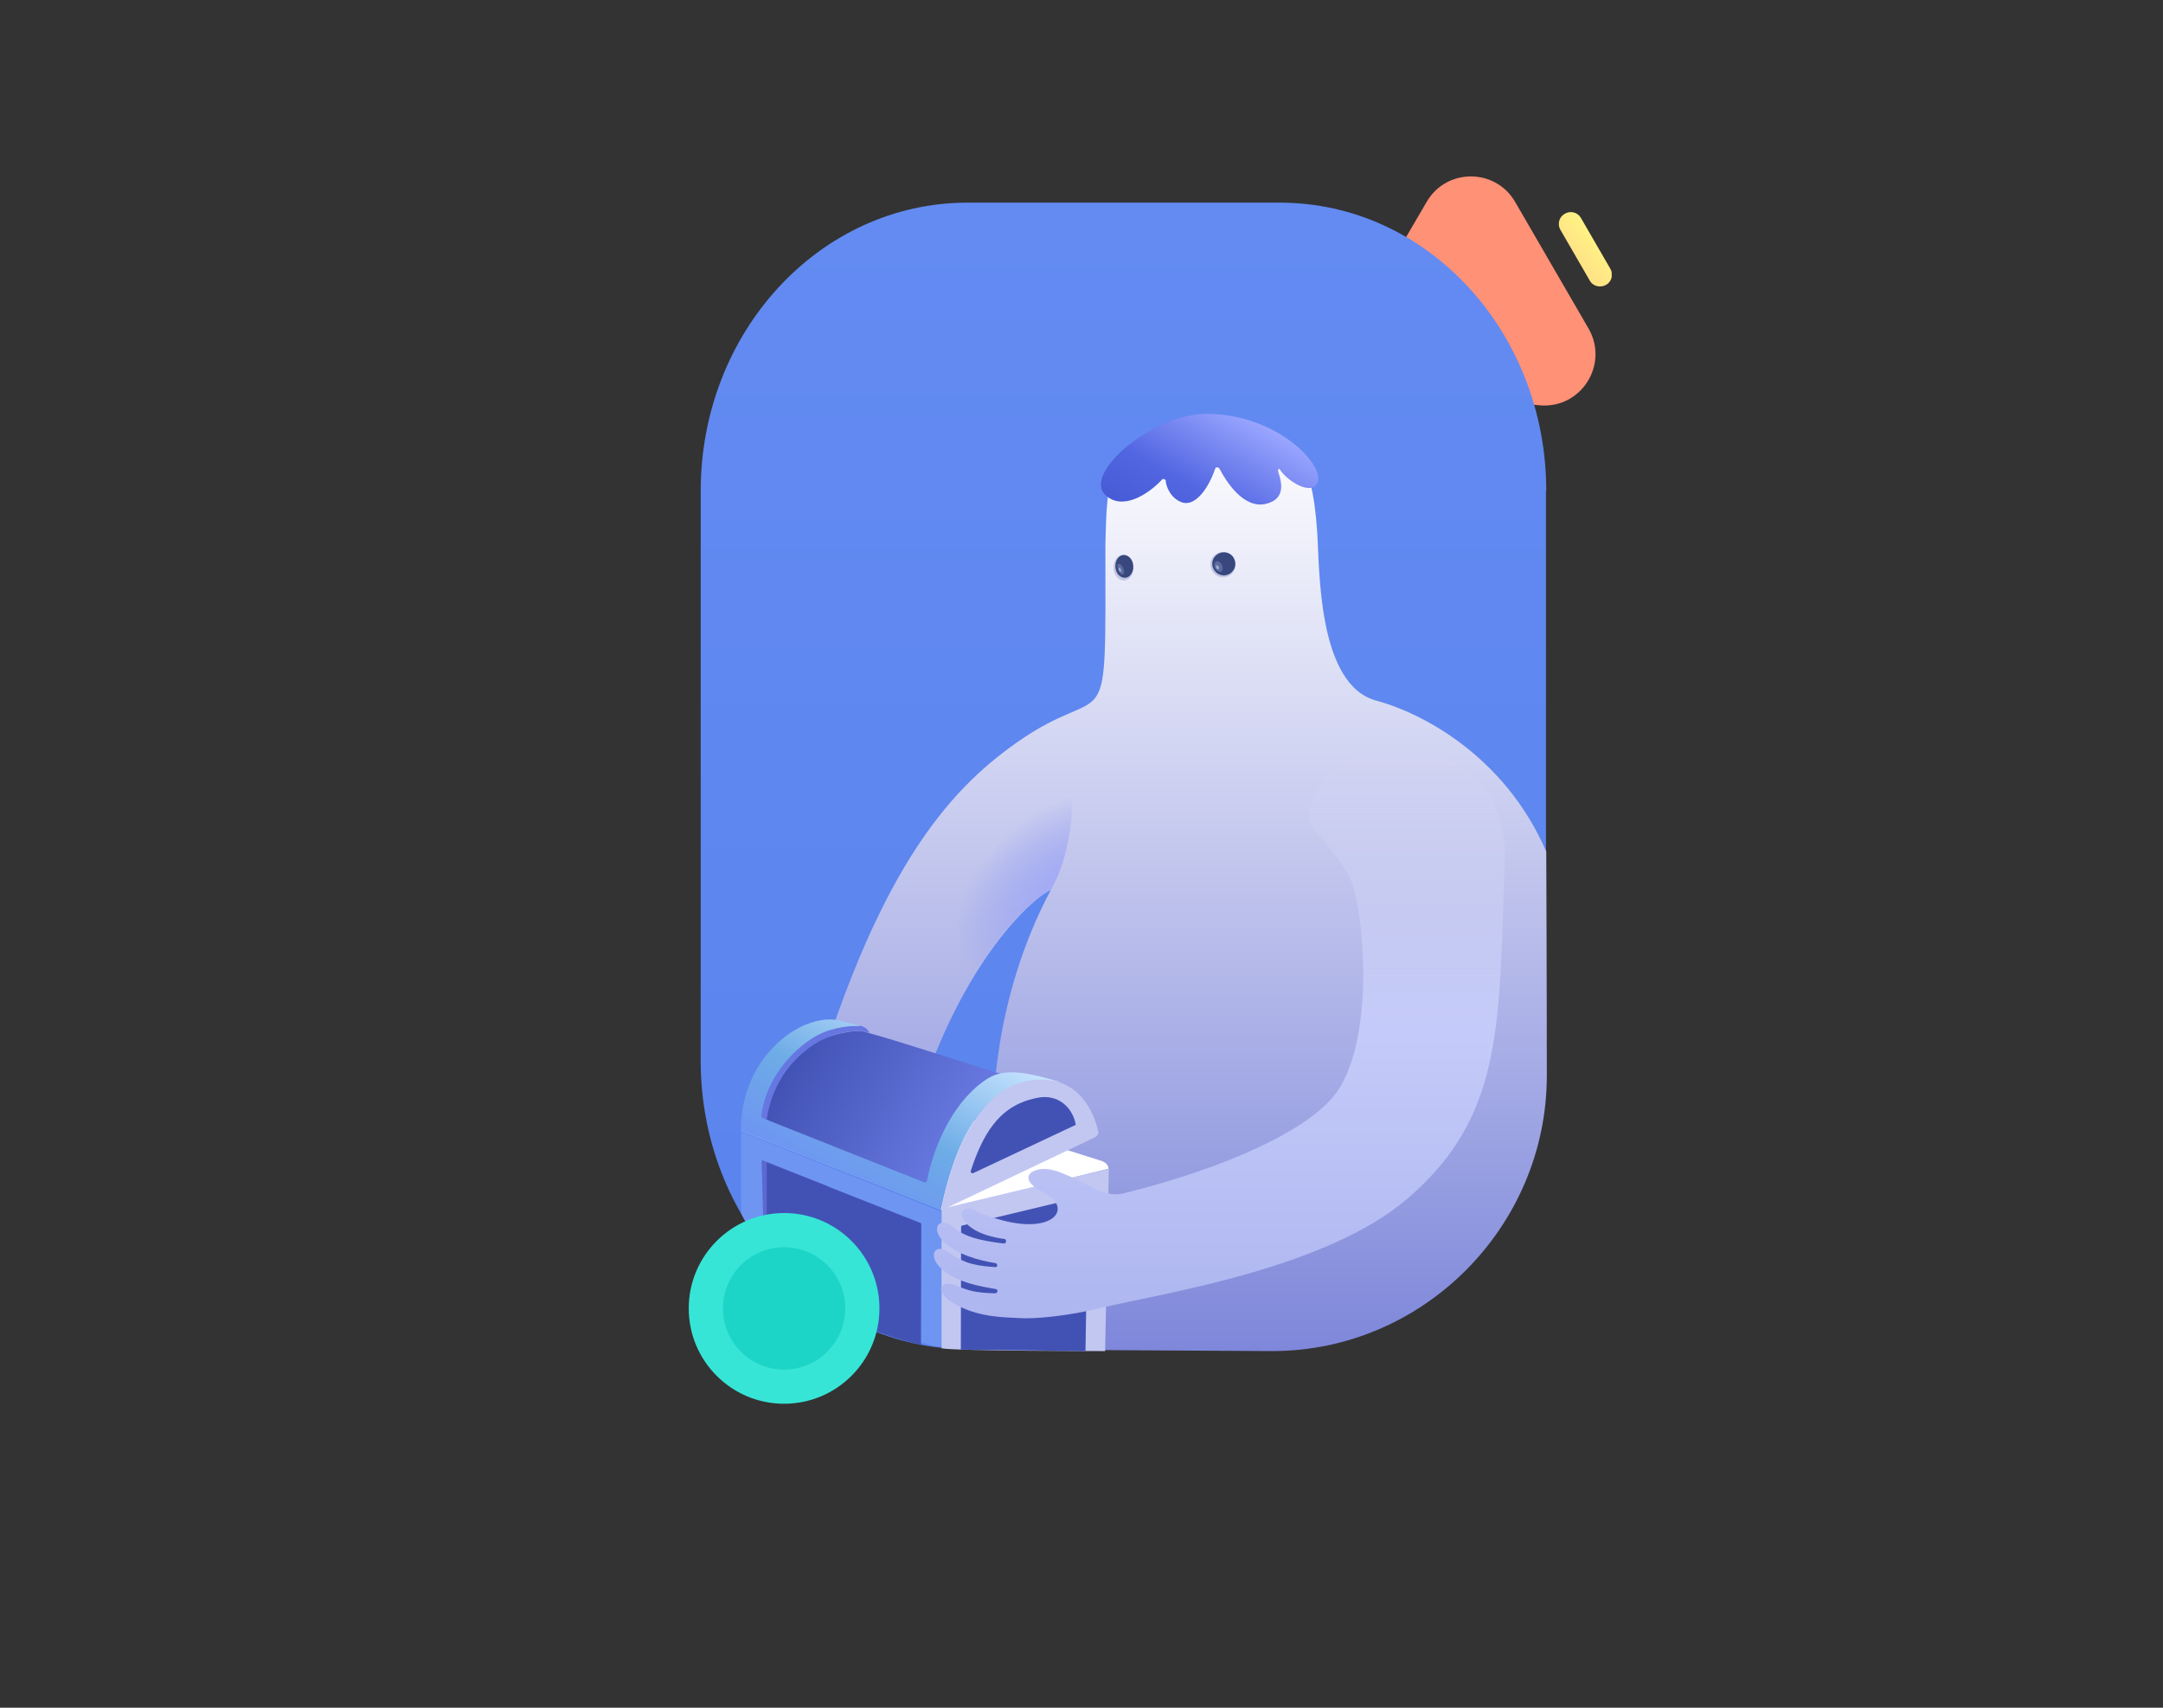 <svg width="760" height="600" viewBox="0 0 760 600" fill="none" xmlns="http://www.w3.org/2000/svg">
<rect x="0" y="0" width="760" height="600" fill="#333333" stroke="none"/>
<g clip-path="url(#clip0)">
<path d="M532.4 71.001C525.5 59.001 508.2 59.001 501.3 70.901L477.8 111.101C471.1 122.501 478.6 137.001 491.8 138.101L541 142.401C555.5 143.701 565.4 128.101 558.2 115.501L532.4 71.001Z" fill="#FF9176"/>
<path d="M543.3 172.499C543.3 116.499 501.4 71.199 449.7 71.199H339.9C288.2 71.199 246.2 116.499 246.2 172.499V372.699C246.2 428.699 288.1 473.999 339.8 473.999H449.6C501.3 473.999 543.2 428.599 543.2 372.699V172.499H543.3Z" fill="url(#paint0_linear)"/>
<path d="M462.8 186.7C463.7 199.6 462.8 240.7 483.7 246.2C497.7 249.9 528.2 264.3 543.3 299.2C543.3 299.2 543.5 345.6 543.5 377.7C543.6 430.9 500.1 474.7 447 474.7L360.5 474.2C360.5 474.2 328.7 389.2 369.2 312.7C362.2 315.7 335.7 340.3 320.7 393.7C302.3 413.7 280.5 398.3 283.2 391.2C307.5 305.7 333.6 277.7 356.8 261.2C390.1 237.5 388.4 264.7 388.4 190.8C389.1 171.2 387.4 149.4 423.6 148.3C455.2 147.2 461 160.8 462.8 186.7Z" fill="url(#paint1_linear)"/>
<path d="M389.5 410.599C389.5 410.599 389.5 408.699 387.1 407.899L316.6 385.699L260.3 397.199L330.7 425.099L389.5 410.599Z" fill="white"/>
<path d="M330.8 424.699V473.699C335 474.699 388.3 474.699 388.3 474.699L389.6 410.699L330.8 424.699Z" fill="#C2C7F2"/>
<path d="M381.4 474.7L382.3 420L338 430.6C337.8 430.6 337.7 430.8 337.7 431L337.6 474.2L381.4 474.7Z" fill="#4252B4"/>
<path d="M330.8 425.7L330.7 473.2C321.6 473.2 271.6 451.7 260.4 426.2V397.6L330.8 425.7Z" fill="#6E95F2"/>
<path d="M291.2 459.2C287 457 273 443.7 268.4 437.7L267.6 408C267.6 407.7 267.9 407.6 268.1 407.7L291 416.8C291.1 416.9 291.2 417 291.2 417.1V459.2Z" fill="#5C69D2"/>
<path d="M323.5 429.7C323.6 429.8 323.7 429.9 323.7 430L323.6 472.6C318.4 471.1 288 465.1 269.4 439.1V408.4L323.5 429.7Z" fill="#4252B4"/>
<path d="M326.1 416.701L268.9 393.901C269.9 383.201 276.8 373.001 286.1 366.801C292.3 362.701 301.5 361.901 303 362.301C318.2 366.401 340.4 374.101 355.5 378.401C340.2 381.601 329.4 398.801 326.1 416.701Z" fill="url(#paint2_linear)"/>
<path d="M267.5 392.601C267.5 392.601 267.5 381.101 279.6 369.301C289.5 359.601 301.1 360.301 302.2 360.401C303.4 360.501 305.1 361.601 305.4 362.901C304.5 362.701 302.9 362.201 302.9 362.201C301 362.001 291.2 362.401 283.2 368.901C275.2 375.301 270.7 384.201 269.4 393.301C268.8 393.201 267.5 392.601 267.5 392.601Z" fill="#6777E1"/>
<path d="M296.2 358.901C298 359.401 300.4 359.901 302.5 360.501C298.2 360.301 291.2 360.901 284.9 365.101C275.6 371.301 268.7 381.401 267.5 392.101C267.5 392.401 267.6 392.701 267.9 392.801L324.7 415.401C325.1 415.601 325.6 415.301 325.7 414.901C328.5 400.501 336.2 385.701 347.1 378.901C353.8 374.701 363.2 377.501 372.7 380.201C350.8 376.901 337.5 392.001 330.6 425.201L260.3 397.201C260.3 369.801 283.6 354.601 296.2 358.901Z" fill="url(#paint3_linear)"/>
<path d="M384.5 399.701L330.7 425.301C330.7 425.301 337.5 379.301 365.8 379.301C381.1 379.301 385.1 393.801 385.9 397.701C386.1 398.901 384.5 399.701 384.5 399.701Z" fill="#C2C7F2"/>
<path d="M378 395.201C377 389.401 372 384.201 364.5 385.701C357 387.201 350 391.001 344.6 402.401C343.1 405.501 342 408.601 341.1 411.401C340.9 411.901 341.4 412.301 341.9 412.201L378 395.201Z" fill="#4252B4"/>
<path fill-rule="evenodd" clip-rule="evenodd" d="M473.7 307.201C469.1 299.201 459.7 289.601 459.7 288.701C461.2 251.301 530.6 251.901 528.7 302.701C526.6 359.201 528.7 391.701 494.7 421.001C465.9 445.801 408.8 454.301 386.5 459.601C376.1 462.201 363.9 463.501 358.1 463.101C352.3 462.801 343.6 462.801 335.4 458.101C327.8 453.801 330.3 449.201 336.1 451.701C340.4 453.501 342.6 454.201 349.6 454.401C350.1 454.401 350.5 454.001 350.5 453.501C350.4 453.201 350.2 453.001 349.9 452.901C343.9 451.901 337.3 450.601 332.4 447.101C325.2 442.001 328.1 436.301 333.3 439.901C333.4 440.001 333.5 440.101 333.6 440.101C337.9 443.101 340.6 444.601 349.7 445.201C350.1 445.201 350.4 445.001 350.4 444.601C350.4 444.201 350.2 443.901 349.8 443.801C343.7 442.801 336.1 440.701 331.6 436.301C326.8 431.601 329.9 426.901 335.3 431.401C339.2 434.601 344 435.801 352.6 436.901C352.9 436.901 353.2 436.801 353.4 436.501C353.7 436.001 353.4 435.301 352.8 435.301C348.7 434.701 344.5 433.601 341.5 431.501C335.2 427.201 338.1 422.401 343.4 425.701C368.4 436.401 378.3 425.001 367 419.201C355.7 413.501 363.8 409.201 370.3 411.201C370.6 411.301 371 411.401 371.5 411.501C376.1 413.301 379.8 415.001 382.6 416.601C386.2 418.701 390.7 420.301 394.7 419.301C432.6 409.901 461.5 396.101 470.1 383.101C483.5 363.201 479.2 316.701 473.7 307.201Z" fill="url(#paint4_linear)"/>
<path d="M409.6 169C409.6 168.4 408.7 168.1 408.4 168.4C403.2 174 393.9 179.7 388.1 173.6C381 165.9 405.1 145.2 424.4 145.4C449.2 145.7 465.8 163.8 462.9 169.7C460.6 174.3 452.3 168.9 449.8 165.1C449.2 164.1 448.9 165.2 449.2 166C450.6 170.1 451.4 175.4 444.9 177C436.8 179 430.6 168.7 428.5 164.7C428.2 164.1 427.2 164 427 164.6C424.7 171.4 420.2 177.8 415.6 176.6C411.3 175.3 409.7 170.8 409.6 169Z" fill="url(#paint5_linear)"/>
<path opacity="0.49" d="M433.8 196.901C434.7 199.201 433.5 201.801 431.2 202.601C428.9 203.401 426.4 202.201 425.6 199.901C424.7 197.601 425.9 195.001 428.2 194.201C430.4 193.401 433 194.601 433.8 196.901Z" fill="#9AA0CA"/>
<path d="M433.8 196.701C434.6 198.801 433.5 201.101 431.4 201.901C429.3 202.701 427 201.601 426.2 199.501C425.4 197.401 426.5 195.101 428.6 194.301C430.8 193.501 433.1 194.601 433.8 196.701Z" fill="#38477D"/>
<path d="M427.2 197.3C427.9 196.9 428.8 197.5 429.3 198.4C429.8 199.4 429.7 200.5 429.1 200.8C428.4 201.2 427.5 200.6 427 199.7C426.5 198.7 426.6 197.6 427.2 197.3Z" fill="#B5BAEF" fill-opacity="0.3"/>
<path d="M427.4 198.6C427.6 198.5 428 198.7 428.2 199.1C428.4 199.5 428.4 199.9 428.1 200C427.9 200.1 427.5 199.9 427.3 199.5C427.2 199.2 427.2 198.7 427.4 198.6Z" fill="#9CB0CD"/>
<path opacity="0.49" d="M398 198C398.7 200.3 397.8 202.9 396 203.7C394.2 204.5 392.2 203.3 391.5 200.9C390.8 198.6 391.7 196 393.5 195.2C395.3 194.4 397.3 195.7 398 198Z" fill="#9AA0CA"/>
<path d="M398 197.701C398.6 199.801 397.8 202.101 396.2 202.801C394.6 203.501 392.7 202.401 392.1 200.301C391.5 198.201 392.3 195.901 393.9 195.201C395.5 194.501 397.4 195.601 398 197.701Z" fill="#38477D"/>
<path d="M392.9 198.201C393.4 197.901 394.1 198.501 394.6 199.501C395.1 200.501 395.1 201.601 394.6 201.801C394.1 202.101 393.4 201.501 393 200.501C392.5 199.501 392.5 198.401 392.9 198.201Z" fill="#B5BAEF" fill-opacity="0.3"/>
<path d="M393.2 199.5C393.4 199.4 393.6 199.6 393.8 200C394 200.4 394 200.8 393.8 200.9C393.6 201 393.4 200.8 393.2 200.4C393 200 393 199.6 393.2 199.5Z" fill="#9CB0CD"/>
<path d="M376.2 279.2C377.4 283.2 376.2 300.7 369.2 312.7C369.2 312.7 356.7 317.7 339.2 347.7C334.3 348.7 330.7 321.7 339.2 306.2C344 297.4 374.7 274.2 376.2 279.2Z" fill="url(#paint6_radial)"/>
<path d="M275.5 493.199C294.002 493.199 309 478.201 309 459.699C309 441.198 294.002 426.199 275.5 426.199C256.998 426.199 242 441.198 242 459.699C242 478.201 256.998 493.199 275.5 493.199Z" fill="#37E5D7"/>
<path d="M275.5 481.199C287.374 481.199 297 471.573 297 459.699C297 447.825 287.374 438.199 275.5 438.199C263.626 438.199 254 447.825 254 459.699C254 471.573 263.626 481.199 275.5 481.199Z" fill="#1DD5C6"/>
<path d="M564.3 100.101C566.3 99.001 567 96.401 565.8 94.401L555.5 76.601C554.4 74.601 551.8 73.901 549.8 75.101C547.8 76.201 547.1 78.801 548.3 80.801L558.6 98.601C559.7 100.601 562.3 101.201 564.3 100.101Z" fill="url(#paint7_linear)"/>
</g>
<defs>
<linearGradient id="paint0_linear" x1="394.784" y1="71.151" x2="394.784" y2="474.001" gradientUnits="userSpaceOnUse">
<stop stop-color="#638BF2"/>
<stop offset="1" stop-color="#5A83ED"/>
</linearGradient>
<linearGradient id="paint1_linear" x1="413.255" y1="148.168" x2="413.255" y2="474.651" gradientUnits="userSpaceOnUse">
<stop stop-color="white"/>
<stop offset="1" stop-color="#7E87DA"/>
</linearGradient>
<linearGradient id="paint2_linear" x1="341.359" y1="403.005" x2="280.539" y2="367.891" gradientUnits="userSpaceOnUse">
<stop stop-color="#6A7BE4"/>
<stop offset="1" stop-color="#4252B4"/>
</linearGradient>
<linearGradient id="paint3_linear" x1="296.212" y1="417.972" x2="331.691" y2="356.52" gradientUnits="userSpaceOnUse">
<stop stop-color="#6E95F2"/>
<stop offset="0.421" stop-color="#6DACE6"/>
<stop offset="1" stop-color="#C9E5FF"/>
</linearGradient>
<linearGradient id="paint4_linear" x1="428.401" y1="463.148" x2="428.401" y2="262.371" gradientUnits="userSpaceOnUse">
<stop stop-color="#AEB6F0"/>
<stop offset="0.51" stop-color="#C5CBF9"/>
<stop offset="1" stop-color="#D9DBF4" stop-opacity="0"/>
</linearGradient>
<linearGradient id="paint5_linear" x1="438.175" y1="145.83" x2="413.439" y2="188.674" gradientUnits="userSpaceOnUse">
<stop stop-color="#9AA6FF"/>
<stop offset="0.637" stop-color="#5266E2"/>
<stop offset="1" stop-color="#475BD5"/>
</linearGradient>
<radialGradient id="paint6_radial" cx="0" cy="0" r="1" gradientUnits="userSpaceOnUse" gradientTransform="translate(375.818 313.169) rotate(-127.451) scale(29.602 44.717)">
<stop stop-color="#A1A9F9"/>
<stop offset="1" stop-color="#8A94F0" stop-opacity="0"/>
</radialGradient>
<linearGradient id="paint7_linear" x1="561.336" y1="84.222" x2="554.484" y2="89.628" gradientUnits="userSpaceOnUse">
<stop stop-color="#FFF384"/>
<stop offset="1" stop-color="#FFE485"/>
</linearGradient>
<clipPath id="clip0">
<rect width="324.3" height="431.2" fill="white" transform="translate(242 62)"/>
</clipPath>
</defs>
</svg>
